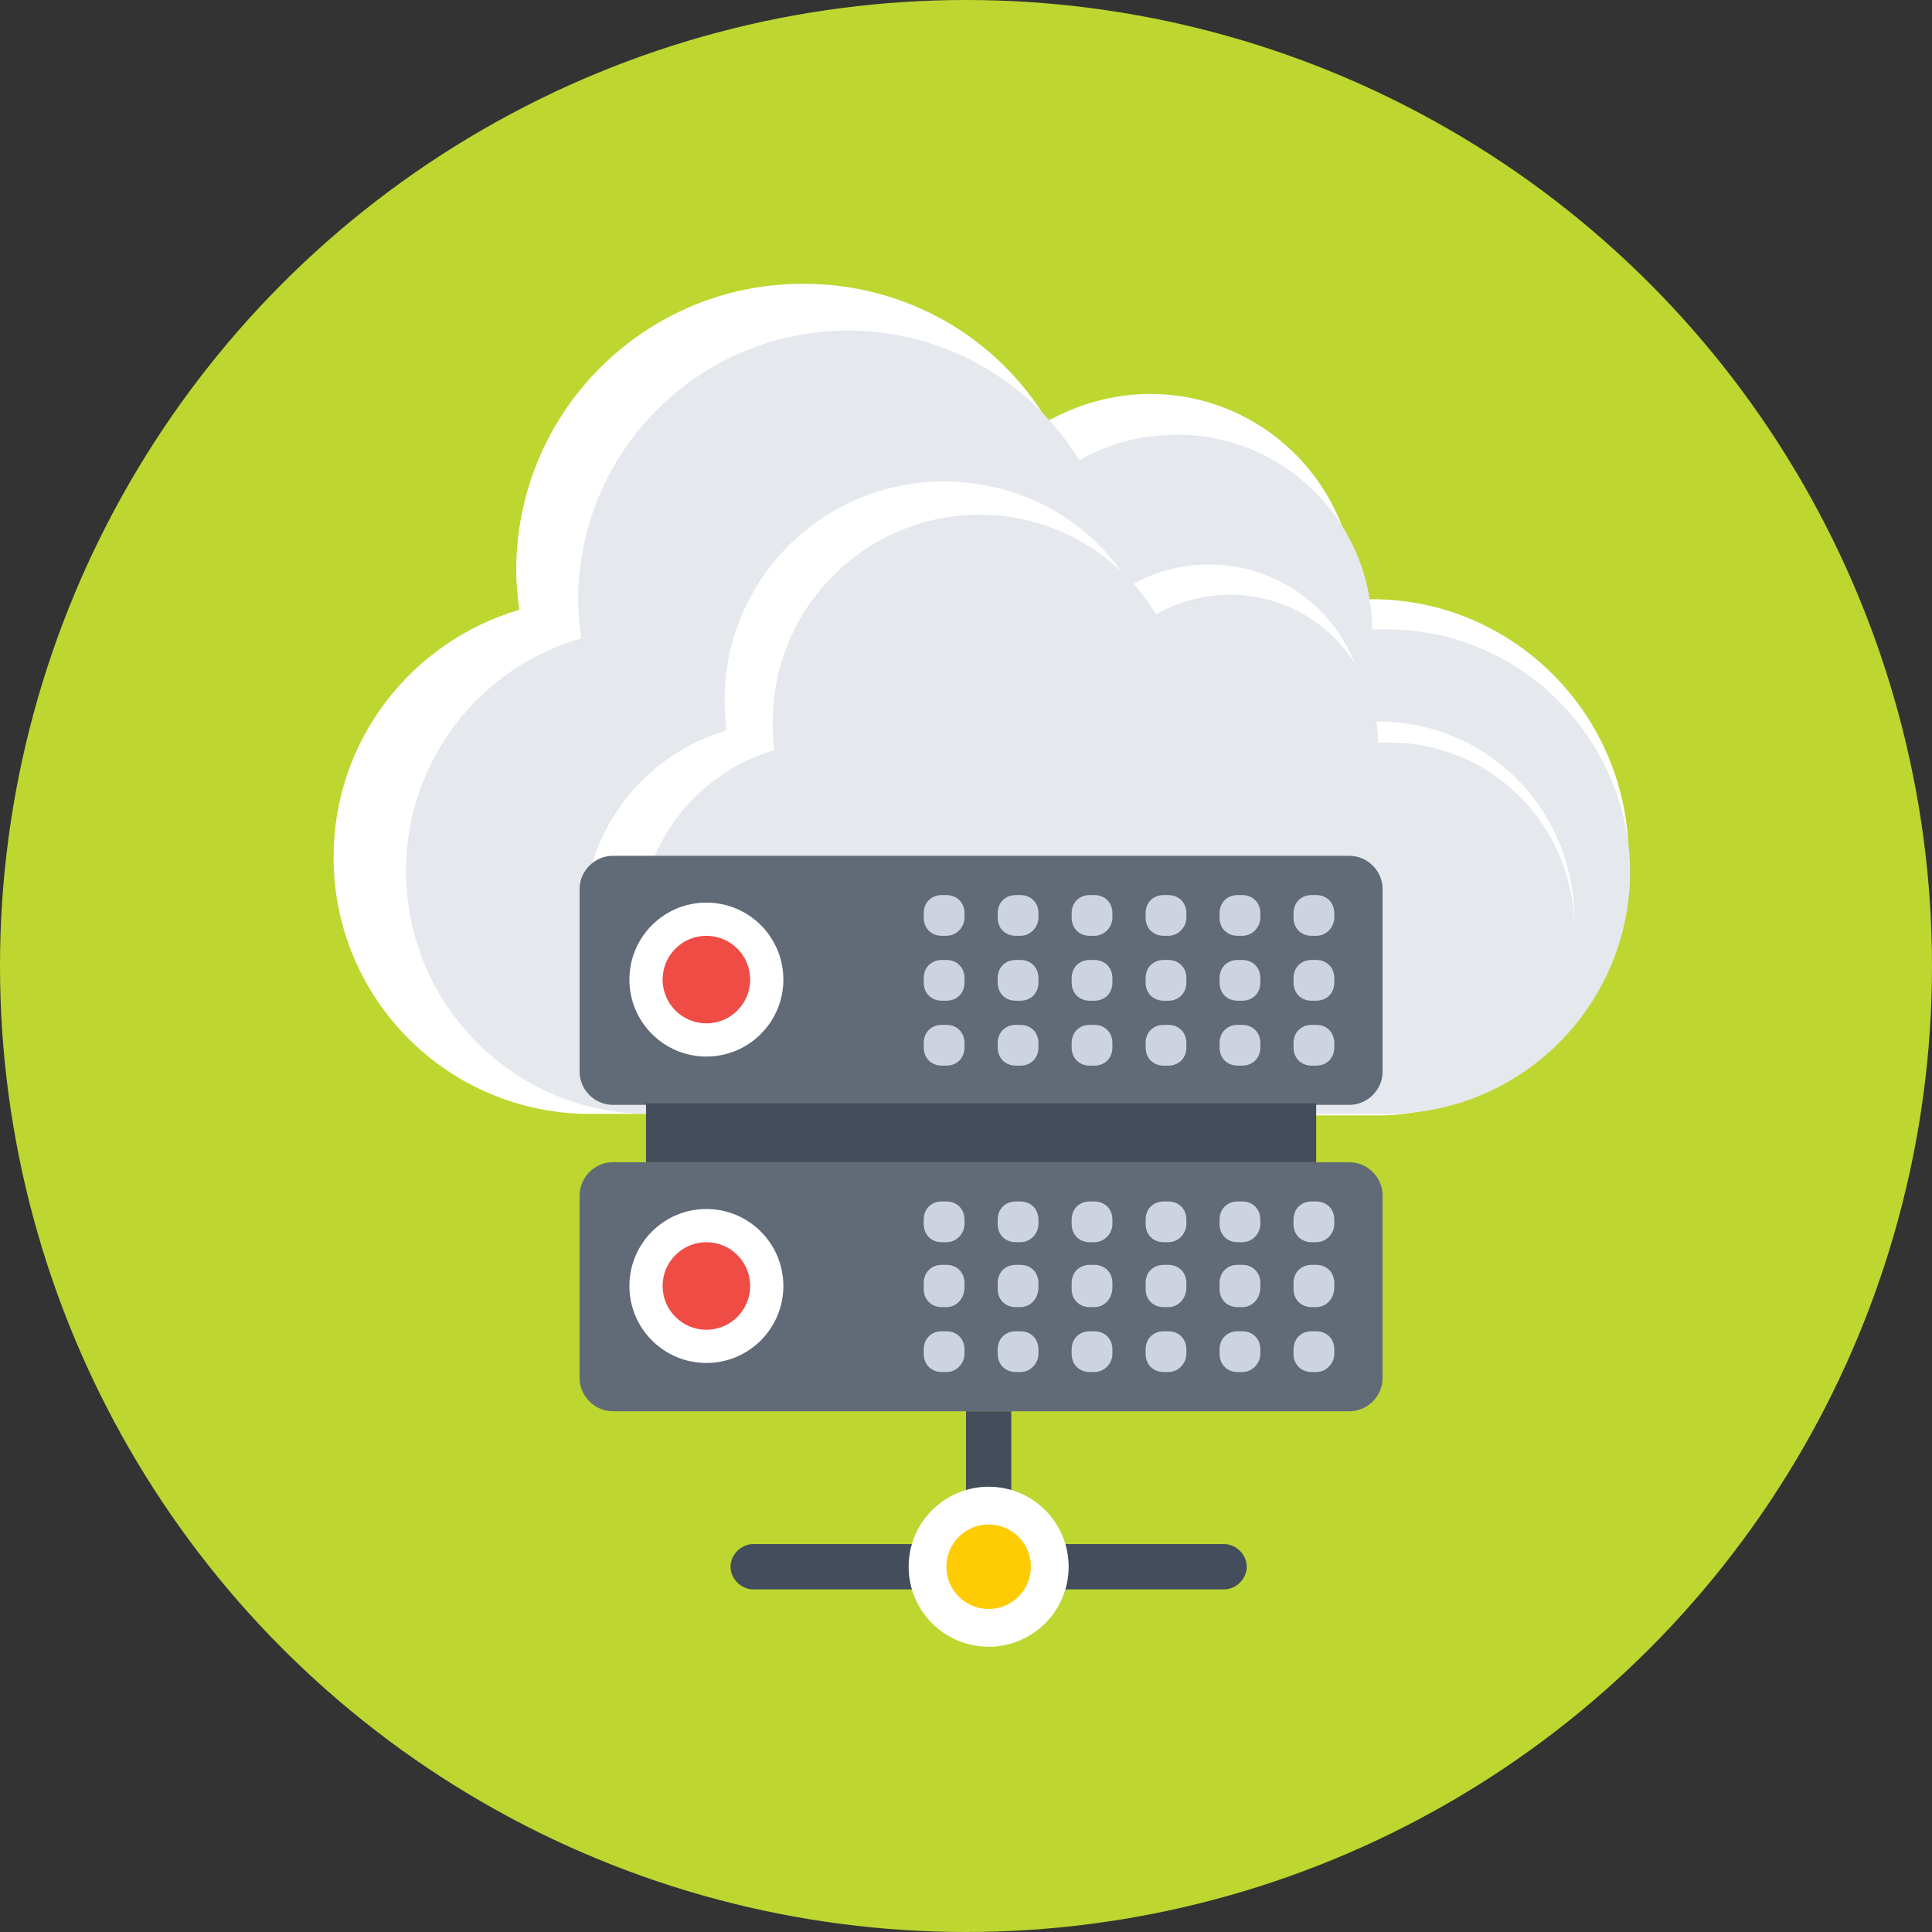 <?xml version="1.0" encoding="UTF-8" standalone="no"?>
<svg
   xmlns:dc="http://purl.org/dc/elements/1.1/"
   xmlns:cc="http://creativecommons.org/ns#"
   xmlns:rdf="http://www.w3.org/1999/02/22-rdf-syntax-ns#"
   xmlns:svg="http://www.w3.org/2000/svg"
   xmlns="http://www.w3.org/2000/svg"
   xmlns:sodipodi="http://sodipodi.sourceforge.net/DTD/sodipodi-0.dtd"
   xmlns:inkscape="http://www.inkscape.org/namespaces/inkscape"
   enable-background="new 0 0 128 128"
   id="Layer_1"
   version="1.1"
   viewBox="0 0 128 128"
   xml:space="preserve"
   inkscape:version="0.48.4 r9939"
   width="100%"
   height="100%"
   sodipodi:docname="cloud_original.svg"><rect x="0" y="0" width="128" height="128" fill="#333333" stroke="none"/><defs
     id="defs139" /><sodipodi:namedview
     pagecolor="#ffffff"
     bordercolor="#666666"
     borderopacity="1"
     objecttolerance="10"
     gridtolerance="10"
     guidetolerance="10"
     inkscape:pageopacity="0"
     inkscape:pageshadow="2"
     inkscape:window-width="640"
     inkscape:window-height="480"
     id="namedview137"
     showgrid="false"
     inkscape:zoom="1.84375"
     inkscape:cx="64"
     inkscape:cy="64"
     inkscape:window-x="0"
     inkscape:window-y="0"
     inkscape:window-maximized="0"
     inkscape:current-layer="Layer_1" /><g
     id="g3"><circle
       cx="64"
       cy="64"
       fill="#BED630"
       r="64"
       id="circle5" /><g
       id="g9"><g
         id="g11"><path
           d="M90.9,39.7c-0.4,0-0.7,0-1.1,0c0,0,0,0,0,0c0-7.5-6.1-13.6-13.6-13.6c-2.5,0-4.8,0.7-6.8,1.8     c-3.3-5.5-9.3-9.1-16.2-9.1c-10.5,0-19,8.5-19,19c0,0.9,0.1,1.8,0.2,2.6c-7.1,2.1-12.3,8.6-12.3,16.4c0,9.4,7.6,17,17,17     c-1.1,0,51.8,0,51.8,0c9.4,0,17-7.6,17-17S100.3,39.7,90.9,39.7z"
           fill="#FFFFFF"
           id="path13" /><path
           d="M91.9,41.7c-0.3,0-0.7,0-1,0c0,0,0,0,0,0c0-7.1-5.8-12.9-12.9-12.9c-2.4,0-4.6,0.6-6.5,1.7     c-3.1-5.1-8.8-8.6-15.3-8.6c-9.9,0-17.9,8-17.9,17.9c0,0.8,0.1,1.7,0.2,2.5c-6.7,1.9-11.6,8.1-11.6,15.4     c0,8.9,7.2,16.1,16.1,16.1c-1,0,48.9,0,48.9,0c8.9,0,16.1-7.2,16.1-16.1C107.9,48.9,100.7,41.7,91.9,41.7z"
           fill="#E5E8EC"
           id="path15" /></g><g
         id="g17"><path
           d="M91.3,47.8c-0.3,0-0.6,0-0.8,0c0,0,0,0,0,0c0-5.8-4.7-10.4-10.4-10.4c-1.9,0-3.7,0.5-5.2,1.4     c-2.5-4.2-7.1-6.9-12.4-6.9c-8,0-14.5,6.5-14.5,14.5c0,0.7,0.1,1.3,0.1,2c-5.4,1.6-9.4,6.6-9.4,12.5c0,7.2,5.8,13,13,13     c-0.8,0,39.6,0,39.6,0c7.2,0,13-5.8,13-13C104.3,53.6,98.5,47.8,91.3,47.8z"
           fill="#FFFFFF"
           id="path19" /><path
           d="M92.1,49.2c-0.3,0-0.5,0-0.8,0c0,0,0,0,0,0c0-5.4-4.4-9.8-9.8-9.8c-1.8,0-3.5,0.5-4.9,1.3     c-2.4-3.9-6.7-6.6-11.7-6.6c-7.5,0-13.7,6.1-13.7,13.7c0,0.6,0,1.3,0.1,1.9c-5.1,1.5-8.9,6.2-8.9,11.8c0,6.8,5.5,12.3,12.3,12.3     c-0.8,0,37.3,0,37.3,0c6.8,0,12.3-5.5,12.3-12.3C104.3,54.7,98.8,49.2,92.1,49.2z"
           fill="#E5E8EC"
           id="path21" /></g></g><g
       id="g23"><path
         d="M89.4,56.7H40.6c-1.2,0-2.2,1-2.2,2.2V71c0,1.2,1,2.2,2.2,2.2h48.8c1.2,0,2.2-1,2.2-2.2V58.9    C91.6,57.7,90.6,56.7,89.4,56.7z"
         fill="#616B77"
         id="path25" /><g
         id="g27"><circle
           cx="46.8"
           cy="64.9"
           fill="#FFFFFF"
           r="5.1"
           id="circle29" /><circle
           cx="46.8"
           cy="64.9"
           fill="#EF4C45"
           r="2.9"
           id="circle31" /></g><g
         id="g33"><g
           id="g35"><path
             d="M62.7,62h-0.3c-0.7,0-1.2-0.5-1.2-1.2v-0.3c0-0.7,0.5-1.2,1.2-1.2h0.3c0.7,0,1.2,0.5,1.2,1.2v0.3      C63.9,61.4,63.4,62,62.7,62z"
             fill="#CED4DF"
             id="path37" /><path
             d="M67.6,62h-0.3c-0.7,0-1.2-0.5-1.2-1.2v-0.3c0-0.7,0.5-1.2,1.2-1.2h0.3c0.7,0,1.2,0.5,1.2,1.2v0.3      C68.8,61.4,68.3,62,67.6,62z"
             fill="#CED4DF"
             id="path39" /><path
             d="M72.5,62h-0.3c-0.7,0-1.2-0.5-1.2-1.2v-0.3c0-0.7,0.5-1.2,1.2-1.2h0.3c0.7,0,1.2,0.5,1.2,1.2v0.3      C73.7,61.4,73.2,62,72.5,62z"
             fill="#CED4DF"
             id="path41" /><path
             d="M77.4,62h-0.3c-0.7,0-1.2-0.5-1.2-1.2v-0.3c0-0.7,0.5-1.2,1.2-1.2h0.3c0.7,0,1.2,0.5,1.2,1.2v0.3      C78.6,61.4,78.1,62,77.4,62z"
             fill="#CED4DF"
             id="path43" /><path
             d="M82.3,62H82c-0.7,0-1.2-0.5-1.2-1.2v-0.3c0-0.7,0.5-1.2,1.2-1.2h0.3c0.7,0,1.2,0.5,1.2,1.2v0.3      C83.5,61.4,83,62,82.3,62z"
             fill="#CED4DF"
             id="path45" /><path
             d="M87.2,62h-0.3c-0.7,0-1.2-0.5-1.2-1.2v-0.3c0-0.7,0.5-1.2,1.2-1.2h0.3c0.7,0,1.2,0.5,1.2,1.2v0.3      C88.4,61.4,87.9,62,87.2,62z"
             fill="#CED4DF"
             id="path47" /></g><g
           id="g49"><path
             d="M62.7,66.3h-0.3c-0.7,0-1.2-0.5-1.2-1.2v-0.3c0-0.7,0.5-1.2,1.2-1.2h0.3c0.7,0,1.2,0.5,1.2,1.2v0.3      C63.9,65.8,63.4,66.3,62.7,66.3z"
             fill="#CED4DF"
             id="path51" /><path
             d="M67.6,66.3h-0.3c-0.7,0-1.2-0.5-1.2-1.2v-0.3c0-0.7,0.5-1.2,1.2-1.2h0.3c0.7,0,1.2,0.5,1.2,1.2v0.3      C68.8,65.8,68.3,66.3,67.6,66.3z"
             fill="#CED4DF"
             id="path53" /><path
             d="M72.5,66.3h-0.3c-0.7,0-1.2-0.5-1.2-1.2v-0.3c0-0.7,0.5-1.2,1.2-1.2h0.3c0.7,0,1.2,0.5,1.2,1.2v0.3      C73.7,65.8,73.2,66.3,72.5,66.3z"
             fill="#CED4DF"
             id="path55" /><path
             d="M77.4,66.3h-0.3c-0.7,0-1.2-0.5-1.2-1.2v-0.3c0-0.7,0.5-1.2,1.2-1.2h0.3c0.7,0,1.2,0.5,1.2,1.2v0.3      C78.6,65.8,78.1,66.3,77.4,66.3z"
             fill="#CED4DF"
             id="path57" /><path
             d="M82.3,66.3H82c-0.7,0-1.2-0.5-1.2-1.2v-0.3c0-0.7,0.5-1.2,1.2-1.2h0.3c0.7,0,1.2,0.5,1.2,1.2v0.3      C83.5,65.8,83,66.3,82.3,66.3z"
             fill="#CED4DF"
             id="path59" /><path
             d="M87.2,66.3h-0.3c-0.7,0-1.2-0.5-1.2-1.2v-0.3c0-0.7,0.5-1.2,1.2-1.2h0.3c0.7,0,1.2,0.5,1.2,1.2v0.3      C88.4,65.8,87.9,66.3,87.2,66.3z"
             fill="#CED4DF"
             id="path61" /></g><g
           id="g63"><path
             d="M62.7,70.6h-0.3c-0.7,0-1.2-0.5-1.2-1.2v-0.3c0-0.7,0.5-1.2,1.2-1.2h0.3c0.7,0,1.2,0.5,1.2,1.2v0.3      C63.9,70.1,63.4,70.6,62.7,70.6z"
             fill="#CED4DF"
             id="path65" /><path
             d="M67.6,70.6h-0.3c-0.7,0-1.2-0.5-1.2-1.2v-0.3c0-0.7,0.5-1.2,1.2-1.2h0.3c0.7,0,1.2,0.5,1.2,1.2v0.3      C68.8,70.1,68.3,70.6,67.6,70.6z"
             fill="#CED4DF"
             id="path67" /><path
             d="M72.5,70.6h-0.3c-0.7,0-1.2-0.5-1.2-1.2v-0.3c0-0.7,0.5-1.2,1.2-1.2h0.3c0.7,0,1.2,0.5,1.2,1.2v0.3      C73.7,70.1,73.2,70.6,72.5,70.6z"
             fill="#CED4DF"
             id="path69" /><path
             d="M77.4,70.6h-0.3c-0.7,0-1.2-0.5-1.2-1.2v-0.3c0-0.7,0.5-1.2,1.2-1.2h0.3c0.7,0,1.2,0.5,1.2,1.2v0.3      C78.6,70.1,78.1,70.6,77.4,70.6z"
             fill="#CED4DF"
             id="path71" /><path
             d="M82.3,70.6H82c-0.7,0-1.2-0.5-1.2-1.2v-0.3c0-0.7,0.5-1.2,1.2-1.2h0.3c0.7,0,1.2,0.5,1.2,1.2v0.3      C83.5,70.1,83,70.6,82.3,70.6z"
             fill="#CED4DF"
             id="path73" /><path
             d="M87.2,70.6h-0.3c-0.7,0-1.2-0.5-1.2-1.2v-0.3c0-0.7,0.5-1.2,1.2-1.2h0.3c0.7,0,1.2,0.5,1.2,1.2v0.3      C88.4,70.1,87.9,70.6,87.2,70.6z"
             fill="#CED4DF"
             id="path75" /></g></g><path
         d="M89.4,77H40.6c-1.2,0-2.2,1-2.2,2.2v12.1c0,1.2,1,2.2,2.2,2.2h48.8c1.2,0,2.2-1,2.2-2.2V79.2    C91.6,78,90.6,77,89.4,77z"
         fill="#616B77"
         id="path77" /><g
         id="g79"><circle
           cx="46.8"
           cy="85.2"
           fill="#FFFFFF"
           r="5.1"
           id="circle81" /><circle
           cx="46.8"
           cy="85.2"
           fill="#EF4C45"
           r="2.9"
           id="circle83" /></g><g
         id="g85"><g
           id="g87"><path
             d="M62.7,82.3h-0.3c-0.7,0-1.2-0.5-1.2-1.2v-0.3c0-0.7,0.5-1.2,1.2-1.2h0.3c0.7,0,1.2,0.5,1.2,1.2v0.3      C63.9,81.7,63.4,82.3,62.7,82.3z"
             fill="#CED4DF"
             id="path89" /><path
             d="M67.6,82.3h-0.3c-0.7,0-1.2-0.5-1.2-1.2v-0.3c0-0.7,0.5-1.2,1.2-1.2h0.3c0.7,0,1.2,0.5,1.2,1.2v0.3      C68.8,81.7,68.3,82.3,67.6,82.3z"
             fill="#CED4DF"
             id="path91" /><path
             d="M72.5,82.3h-0.3c-0.7,0-1.2-0.5-1.2-1.2v-0.3c0-0.7,0.5-1.2,1.2-1.2h0.3c0.7,0,1.2,0.5,1.2,1.2v0.3      C73.7,81.7,73.2,82.3,72.5,82.3z"
             fill="#CED4DF"
             id="path93" /><path
             d="M77.4,82.3h-0.3c-0.7,0-1.2-0.5-1.2-1.2v-0.3c0-0.7,0.5-1.2,1.2-1.2h0.3c0.7,0,1.2,0.5,1.2,1.2v0.3      C78.6,81.7,78.1,82.3,77.4,82.3z"
             fill="#CED4DF"
             id="path95" /><path
             d="M82.3,82.3H82c-0.7,0-1.2-0.5-1.2-1.2v-0.3c0-0.7,0.5-1.2,1.2-1.2h0.3c0.7,0,1.2,0.5,1.2,1.2v0.3      C83.5,81.7,83,82.3,82.3,82.3z"
             fill="#CED4DF"
             id="path97" /><path
             d="M87.2,82.3h-0.3c-0.7,0-1.2-0.5-1.2-1.2v-0.3c0-0.7,0.5-1.2,1.2-1.2h0.3c0.7,0,1.2,0.5,1.2,1.2v0.3      C88.4,81.7,87.9,82.3,87.2,82.3z"
             fill="#CED4DF"
             id="path99" /></g><g
           id="g101"><path
             d="M62.7,86.6h-0.3c-0.7,0-1.2-0.5-1.2-1.2V85c0-0.7,0.5-1.2,1.2-1.2h0.3c0.7,0,1.2,0.5,1.2,1.2v0.3      C63.9,86,63.4,86.6,62.7,86.6z"
             fill="#CED4DF"
             id="path103" /><path
             d="M67.6,86.6h-0.3c-0.7,0-1.2-0.5-1.2-1.2V85c0-0.7,0.5-1.2,1.2-1.2h0.3c0.7,0,1.2,0.5,1.2,1.2v0.3      C68.8,86,68.3,86.6,67.6,86.6z"
             fill="#CED4DF"
             id="path105" /><path
             d="M72.5,86.6h-0.3c-0.7,0-1.2-0.5-1.2-1.2V85c0-0.7,0.5-1.2,1.2-1.2h0.3c0.7,0,1.2,0.5,1.2,1.2v0.3      C73.7,86,73.2,86.6,72.5,86.6z"
             fill="#CED4DF"
             id="path107" /><path
             d="M77.4,86.6h-0.3c-0.7,0-1.2-0.5-1.2-1.2V85c0-0.7,0.5-1.2,1.2-1.2h0.3c0.7,0,1.2,0.5,1.2,1.2v0.3      C78.6,86,78.1,86.6,77.4,86.6z"
             fill="#CED4DF"
             id="path109" /><path
             d="M82.3,86.6H82c-0.7,0-1.2-0.5-1.2-1.2V85c0-0.7,0.5-1.2,1.2-1.2h0.3c0.7,0,1.2,0.5,1.2,1.2v0.3      C83.5,86,83,86.6,82.3,86.6z"
             fill="#CED4DF"
             id="path111" /><path
             d="M87.2,86.6h-0.3c-0.7,0-1.2-0.5-1.2-1.2V85c0-0.7,0.5-1.2,1.2-1.2h0.3c0.7,0,1.2,0.5,1.2,1.2v0.3      C88.4,86,87.9,86.6,87.2,86.6z"
             fill="#CED4DF"
             id="path113" /></g><g
           id="g115"><path
             d="M62.7,90.9h-0.3c-0.7,0-1.2-0.5-1.2-1.2v-0.3c0-0.7,0.5-1.2,1.2-1.2h0.3c0.7,0,1.2,0.5,1.2,1.2v0.3      C63.9,90.3,63.4,90.9,62.7,90.9z"
             fill="#CED4DF"
             id="path117" /><path
             d="M67.6,90.9h-0.3c-0.7,0-1.2-0.5-1.2-1.2v-0.3c0-0.7,0.5-1.2,1.2-1.2h0.3c0.7,0,1.2,0.5,1.2,1.2v0.3      C68.8,90.3,68.3,90.9,67.6,90.9z"
             fill="#CED4DF"
             id="path119" /><path
             d="M72.5,90.9h-0.3c-0.7,0-1.2-0.5-1.2-1.2v-0.3c0-0.7,0.5-1.2,1.2-1.2h0.3c0.7,0,1.2,0.5,1.2,1.2v0.3      C73.7,90.3,73.2,90.9,72.5,90.9z"
             fill="#CED4DF"
             id="path121" /><path
             d="M77.4,90.9h-0.3c-0.7,0-1.2-0.5-1.2-1.2v-0.3c0-0.7,0.5-1.2,1.2-1.2h0.3c0.7,0,1.2,0.5,1.2,1.2v0.3      C78.6,90.3,78.1,90.9,77.4,90.9z"
             fill="#CED4DF"
             id="path123" /><path
             d="M82.3,90.9H82c-0.7,0-1.2-0.5-1.2-1.2v-0.3c0-0.7,0.5-1.2,1.2-1.2h0.3c0.7,0,1.2,0.5,1.2,1.2v0.3      C83.5,90.3,83,90.9,82.3,90.9z"
             fill="#CED4DF"
             id="path125" /><path
             d="M87.2,90.9h-0.3c-0.7,0-1.2-0.5-1.2-1.2v-0.3c0-0.7,0.5-1.2,1.2-1.2h0.3c0.7,0,1.2,0.5,1.2,1.2v0.3      C88.4,90.3,87.9,90.9,87.2,90.9z"
             fill="#CED4DF"
             id="path127" /></g></g><rect
         fill="#444D5B"
         height="3.9"
         width="44.4"
         x="42.8"
         y="73.1"
         id="rect129" /><path
         d="M81.1,102.3H67v-8.8h-3v8.8H49.9c-0.8,0-1.5,0.7-1.5,1.5v0c0,0.8,0.7,1.5,1.5,1.5h31.2    c0.8,0,1.5-0.7,1.5-1.5S81.9,102.3,81.1,102.3z"
         fill="#444D5B"
         id="path131" /><circle
         cx="65.5"
         cy="103.8"
         fill="#FFFFFF"
         r="5.3"
         id="circle133" /><circle
         cx="65.5"
         cy="103.8"
         fill="#FFCC04"
         r="2.8"
         id="circle135" /></g></g></svg>